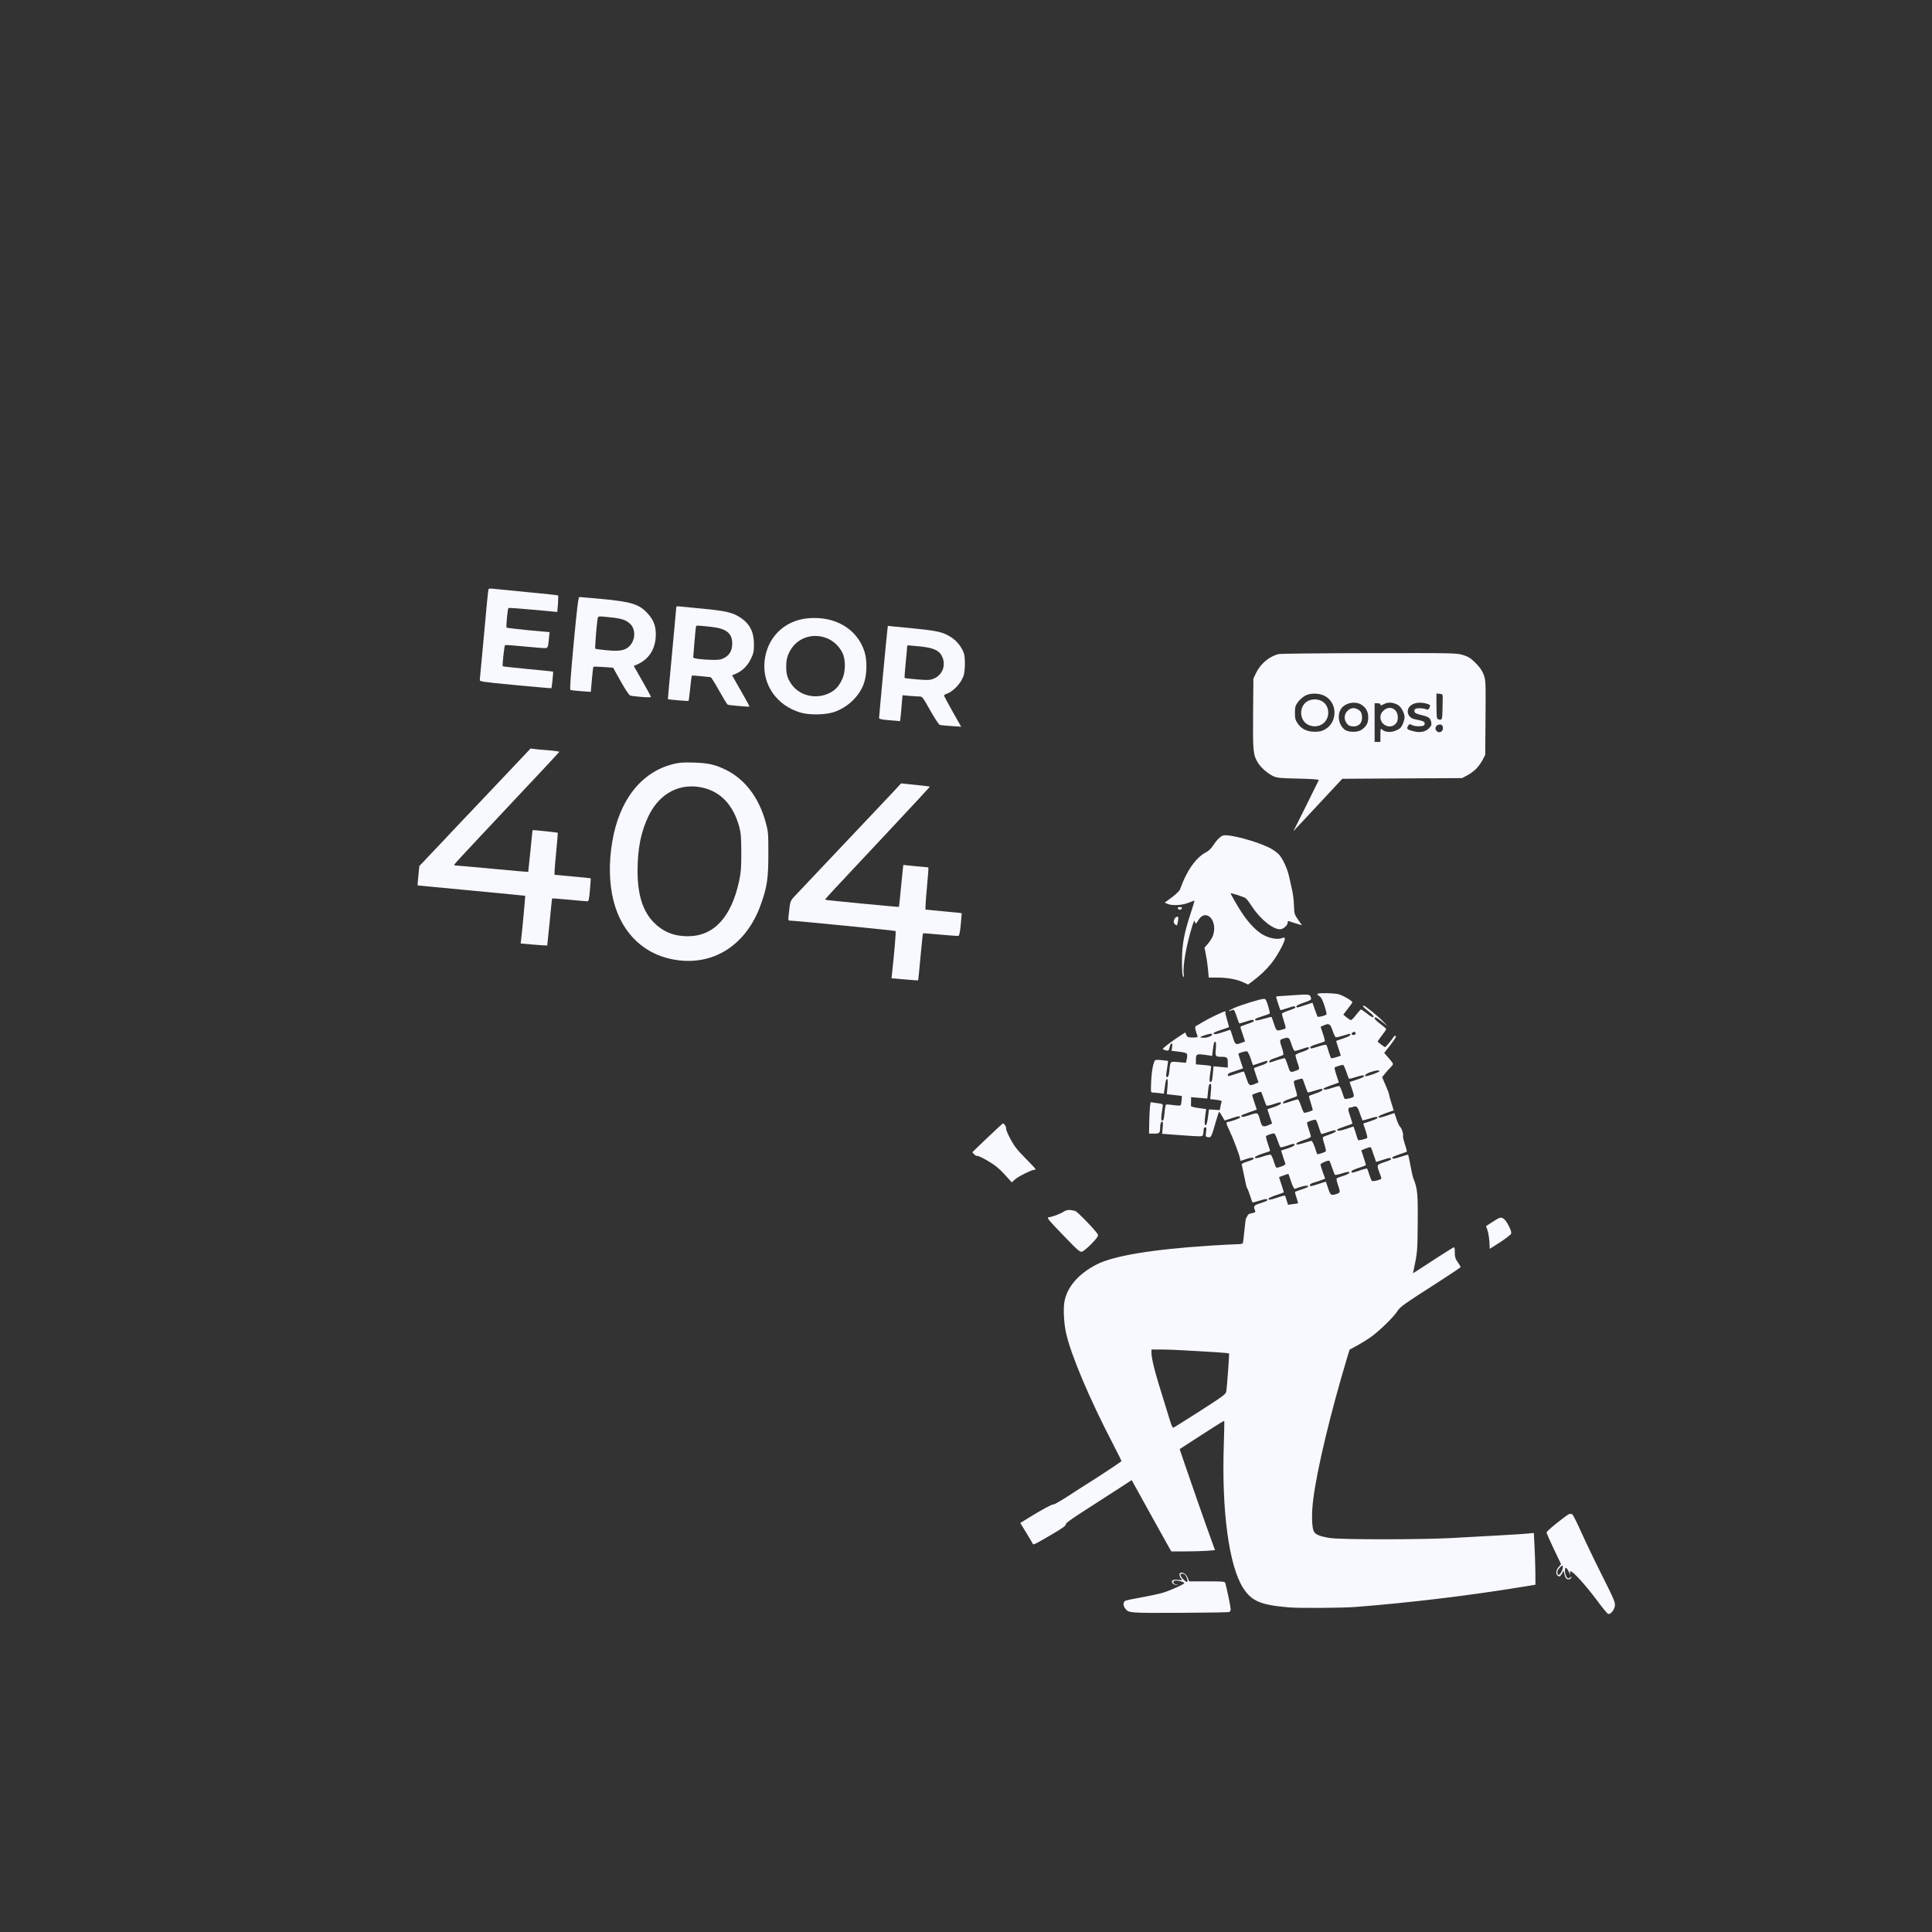 <?xml version="1.0" standalone="no"?>
<!DOCTYPE svg PUBLIC "-//W3C//DTD SVG 20010904//EN"
 "http://www.w3.org/TR/2001/REC-SVG-20010904/DTD/svg10.dtd">
<svg version="1.0" xmlns="http://www.w3.org/2000/svg"
 width="2000pt" height="2000pt" viewBox="0 0 2000 2000"
 preserveAspectRatio="xMidYMid meet">

<rect x="0" y="0" width="2000" height="2000" fill="#333333" stroke="none"/>

<g transform="translate(0,2000) scale(0.1,-0.1)"
fill="#F8F8FF" stroke="none">
<path d="M5056 13898 c-3 -7 -23 -215 -45 -463 -23 -247 -43 -459 -44 -471 -3
-20 7 -21 367 -56 204 -19 372 -34 374 -32 4 2 21 168 18 171 -1 2 -118 14
-260 27 -142 14 -260 26 -262 29 -6 6 16 211 24 218 4 4 88 -2 187 -12 99 -10
197 -18 217 -18 41 -1 41 -2 52 114 l5 51 -220 20 c-120 12 -222 24 -225 27
-7 7 11 195 19 203 3 3 118 -5 256 -18 l250 -23 7 83 c3 45 4 85 1 88 -3 3
-144 18 -314 34 -169 16 -329 32 -356 35 -34 4 -48 2 -51 -7z"/>
<path d="M5939 13343 c-30 -325 -42 -480 -34 -485 5 -3 55 -9 111 -13 l100 -7
11 126 c6 70 13 129 16 133 3 3 51 2 105 -2 l99 -7 78 -140 c49 -87 86 -143
99 -148 12 -4 66 -11 120 -15 81 -6 98 -5 93 6 -3 8 -43 81 -90 164 l-86 150
48 23 c108 51 171 149 179 278 6 101 -17 170 -81 241 -91 99 -165 123 -483
153 -117 11 -218 20 -226 20 -11 0 -23 -95 -59 -477z m382 266 c113 -11 160
-27 202 -67 59 -56 56 -165 -5 -229 -45 -47 -105 -58 -242 -44 -60 6 -112 13
-114 16 -5 5 15 258 24 308 6 31 0 30 135 16z"/>
<path d="M7000 13706 c-1 -12 -20 -228 -44 -481 -24 -253 -43 -461 -42 -462 4
-5 210 -23 214 -18 2 2 10 61 17 130 7 69 14 128 17 130 3 3 45 1 94 -5 49 -5
94 -10 100 -10 6 0 46 -63 89 -141 43 -77 83 -143 89 -144 18 -6 220 -24 224
-20 2 2 -23 50 -56 107 -32 56 -73 129 -91 160 l-32 57 37 16 c66 27 121 81
156 152 28 58 32 75 33 152 0 126 -42 212 -138 276 -80 54 -152 71 -393 94
-121 12 -231 22 -246 24 -23 3 -28 -1 -28 -17z m369 -196 c150 -17 211 -66
211 -171 0 -71 -25 -117 -79 -148 -36 -19 -55 -23 -124 -22 -111 2 -202 14
-201 26 1 6 7 78 13 160 7 83 14 155 16 161 3 11 18 10 164 -6z"/>
<path d="M8358 13599 c-245 -25 -422 -205 -444 -451 -21 -239 129 -452 371
-524 92 -28 260 -25 349 5 138 47 257 158 306 288 34 88 39 239 11 331 -73
241 -308 380 -593 351z m216 -212 c61 -28 118 -84 148 -147 33 -68 32 -195 -3
-270 -36 -76 -71 -115 -134 -145 -140 -69 -311 -27 -394 95 -39 57 -52 99 -52
175 -1 78 14 132 54 191 82 123 242 165 381 101z"/>
<path d="M9186 13478 c-7 -48 -86 -893 -86 -912 0 -9 32 -16 109 -22 l109 -9
6 55 c3 30 9 90 12 134 l7 79 75 -7 c41 -3 88 -6 103 -6 26 0 35 -12 109 -145
45 -79 89 -146 98 -149 10 -3 63 -8 119 -12 l103 -7 -85 150 c-46 83 -87 157
-90 166 -5 11 3 18 28 26 50 17 118 80 152 142 24 45 30 69 33 139 2 47 -1
104 -7 127 -16 60 -69 132 -124 169 -83 57 -142 72 -355 94 -108 10 -223 22
-254 25 l-57 6 -5 -43z m330 -169 c143 -14 204 -40 234 -100 47 -91 8 -199
-86 -235 -41 -16 -60 -16 -170 -7 -69 6 -127 12 -129 15 -3 2 2 69 10 149 8
79 15 154 15 167 0 12 4 22 8 22 5 0 58 -5 118 -11z"/>
<path d="M13237 13229 c-97 -23 -190 -101 -235 -197 l-27 -57 -3 -363 c-3
-393 0 -428 52 -511 32 -50 100 -109 155 -135 41 -19 69 -22 261 -26 137 -3
214 -9 212 -15 -2 -5 -62 -127 -133 -270 l-130 -260 68 73 c37 40 151 162 253
271 l185 199 620 4 620 3 53 28 c29 15 70 45 92 67 22 22 52 63 67 92 l28 53
3 386 c3 377 2 387 -19 445 -16 43 -39 75 -84 121 -52 51 -72 64 -129 82 -67
21 -81 21 -970 20 -495 -1 -918 -5 -939 -10z m493 -443 c118 -78 111 -266 -12
-336 -34 -19 -57 -25 -108 -25 -82 1 -139 29 -177 87 -24 35 -28 52 -28 109 0
59 4 73 30 110 17 23 50 53 75 67 62 33 161 28 220 -12z m1205 -8 c-4 -230 -3
-228 -29 -228 -13 0 -27 7 -30 16 -3 9 -6 70 -6 135 l0 120 33 -3 c30 -3 32
-5 32 -40z m-840 -74 c47 -30 69 -73 69 -131 0 -57 -17 -90 -68 -127 -36 -27
-130 -29 -170 -3 -65 43 -87 147 -46 215 40 66 149 89 215 46z m377 -2 c33
-19 68 -85 68 -128 0 -16 -9 -48 -20 -72 -15 -34 -29 -47 -66 -63 -52 -24
-115 -20 -146 8 -17 15 -18 12 -18 -55 l0 -72 -30 0 -30 0 0 200 0 200 30 0
c19 0 30 -5 30 -14 0 -11 8 -10 38 6 42 22 96 18 144 -10z m311 9 c24 -10 26
-13 15 -36 -8 -18 -17 -24 -27 -20 -31 13 -80 17 -106 11 -20 -5 -26 -12 -23
-29 2 -18 15 -25 72 -39 78 -19 93 -30 102 -75 5 -27 1 -37 -23 -62 -37 -37
-90 -48 -156 -32 -69 16 -80 26 -61 56 14 22 17 22 44 8 17 -8 49 -13 77 -11
41 3 48 6 51 25 3 22 -10 29 -104 48 -63 12 -92 80 -54 128 35 44 117 56 193
28z m153 -236 c11 -43 -34 -73 -64 -43 -27 27 -6 68 35 68 16 0 24 -7 29 -25z"/>
<path d="M13533 12740 c-89 -54 -83 -199 10 -243 100 -48 207 18 207 126 0 80
-58 137 -140 137 -27 0 -58 -8 -77 -20z"/>
<path d="M13949 12641 c-31 -32 -38 -75 -17 -114 18 -34 39 -46 81 -47 54 0
87 35 87 92 -1 46 -12 68 -47 86 -37 20 -73 14 -104 -17z"/>
<path d="M14319 12641 c-21 -22 -29 -39 -29 -66 0 -81 100 -126 155 -70 19 18
25 35 25 70 0 90 -88 129 -151 66z"/>
<path d="M5234 11978 c-142 -150 -295 -311 -339 -358 -45 -47 -122 -128 -171
-180 -49 -52 -127 -135 -174 -185 -47 -49 -114 -119 -147 -155 l-62 -65 -10
-100 c-6 -54 -9 -100 -8 -101 1 0 252 -24 557 -53 305 -29 555 -53 557 -54 2
-3 -31 -365 -42 -448 l-5 -46 136 -12 c75 -6 138 -10 139 -9 1 2 12 111 25
243 12 132 24 242 26 244 2 2 81 -4 176 -13 95 -9 180 -16 189 -16 13 0 18 21
26 118 6 64 9 118 8 120 -1 1 -86 10 -189 19 l-186 17 1 36 c0 19 8 116 18
215 10 99 16 182 15 184 -4 4 -257 31 -261 27 -1 -1 -11 -98 -22 -215 -12
-118 -22 -215 -23 -217 -2 -1 -165 13 -363 32 -198 18 -370 34 -383 34 -13 0
-22 4 -20 9 2 6 121 135 265 288 288 307 311 331 392 418 31 33 122 130 202
215 80 85 165 176 188 202 l42 46 -28 6 c-15 2 -64 8 -108 11 -44 3 -98 8
-121 11 l-41 6 -259 -274z"/>
<path d="M6967 12090 c-332 -84 -559 -376 -630 -810 -36 -215 -31 -426 14
-605 89 -349 335 -575 673 -616 383 -47 707 172 851 575 66 183 79 273 79 526
0 213 -1 230 -27 325 -70 259 -218 453 -420 549 -110 53 -176 67 -327 72 -111
3 -149 0 -213 -16z m312 -245 c185 -44 312 -181 373 -402 18 -67 21 -105 22
-268 0 -159 -4 -207 -22 -293 -82 -380 -264 -575 -535 -574 -141 1 -253 46
-347 141 -115 115 -170 287 -170 536 0 232 36 409 116 573 116 235 327 342
563 287z"/>
<path d="M9310 11871 c-8 -10 -81 -88 -161 -172 -117 -124 -571 -604 -911
-964 -60 -64 -57 -54 -74 -207 -5 -49 -4 -58 10 -58 52 0 1092 -103 1097 -108
5 -6 -10 -194 -36 -433 l-6 -56 137 -12 c74 -7 137 -11 138 -9 2 2 13 111 25
243 12 132 24 241 26 243 1 2 82 -4 179 -13 96 -9 181 -15 188 -13 9 3 17 44
24 119 6 63 10 115 10 116 -1 1 -86 10 -189 19 l-187 18 1 40 c0 23 8 121 17
219 10 97 15 177 12 178 -3 0 -62 6 -132 12 l-127 13 -5 -46 c-3 -25 -13 -121
-22 -215 -8 -93 -17 -171 -18 -173 -4 -3 -760 69 -765 74 -2 2 44 54 102 116
58 62 303 324 546 583 242 258 439 471 437 472 -2 3 -274 32 -296 33 -3 0 -12
-9 -20 -19z"/>
<path d="M12665 11352 c-27 -5 -70 -47 -107 -105 -21 -32 -46 -56 -77 -72 -84
-43 -167 -149 -229 -290 -16 -38 -33 -80 -37 -93 -3 -12 -41 -48 -82 -80 l-76
-56 29 -13 c50 -21 152 -15 218 12 33 13 61 23 62 22 1 -1 -15 -54 -36 -118
-71 -214 -94 -335 -94 -499 -1 -99 3 -151 11 -165 11 -17 12 -15 7 20 -12 83
26 297 87 495 15 50 24 68 27 53 5 -31 14 -29 34 6 74 132 203 15 158 -144 -7
-25 -30 -65 -52 -90 l-39 -45 15 -77 c9 -43 18 -113 22 -155 l7 -78 91 0 c104
0 202 -18 269 -50 l47 -22 38 28 c88 66 149 124 205 194 59 74 137 217 137
251 0 16 -4 17 -31 7 -46 -16 -122 -3 -190 33 -68 37 -147 117 -218 222 -48
72 -121 199 -121 210 0 6 128 -35 154 -50 8 -4 37 -42 64 -84 86 -132 217
-239 293 -239 32 0 79 41 79 69 0 17 4 19 23 12 13 -5 46 -16 74 -24 l51 -15
-40 57 c-38 55 -40 61 -43 147 -1 49 -10 123 -20 164 -9 41 -23 104 -31 139
-19 83 -63 178 -104 225 -18 20 -63 52 -99 70 -133 67 -408 141 -476 128z"/>
<path d="M12192 10598 c7 -19 35 -21 41 -3 5 11 0 15 -19 15 -16 0 -24 -5 -22
-12z"/>
<path d="M12160 10491 c-14 -27 -13 -46 5 -61 20 -16 21 -14 30 38 5 34 4 42
-9 42 -8 0 -20 -9 -26 -19z"/>
<path d="M13642 9713 c-10 -4 -5 -11 14 -24 21 -13 34 -38 55 -101 15 -46 24
-86 21 -89 -14 -14 -84 -31 -92 -23 -4 5 -17 39 -30 77 -12 37 -23 67 -24 67
-1 0 -36 -11 -76 -25 -85 -29 -90 -30 -90 -12 0 7 34 24 78 38 64 21 76 29 74
45 -8 42 -18 44 -177 32 -83 -6 -158 -11 -167 -11 -10 -1 -18 -4 -18 -7 0 -6
41 -133 45 -137 1 -2 34 8 73 21 66 23 82 24 82 5 0 -4 -31 -18 -70 -30 -38
-13 -70 -28 -70 -33 0 -6 9 -40 20 -74 25 -79 25 -78 -2 -86 -74 -22 -74 -22
-98 51 -13 37 -24 71 -26 74 -2 4 -38 -4 -80 -17 -73 -22 -101 -23 -89 -3 3 5
37 18 76 30 38 11 71 24 74 28 2 4 -6 40 -18 79 -17 57 -26 72 -41 72 -37 0
-241 -63 -316 -97 -61 -28 -66 -40 -7 -17 11 4 20 -12 37 -63 13 -37 24 -71
27 -75 2 -4 34 4 72 17 65 22 81 23 81 4 0 -4 -31 -18 -70 -30 -38 -13 -70
-26 -70 -29 0 -4 11 -39 25 -79 l24 -72 -27 -10 c-73 -28 -75 -27 -100 55 -13
42 -25 76 -26 76 -1 0 -36 -11 -77 -25 -40 -14 -80 -23 -88 -20 -22 9 -3 20
74 45 39 13 73 24 76 26 3 2 -5 35 -18 75 -12 39 -20 75 -17 80 3 5 0 9 -5 9
-17 0 -171 -74 -235 -113 -32 -20 -63 -38 -69 -40 -10 -3 -2 -47 20 -103 4
-11 -7 -14 -49 -14 -49 0 -56 3 -67 26 l-11 26 -33 -21 c-92 -58 -207 -145
-200 -151 4 -4 20 -10 35 -14 24 -5 27 -2 35 31 12 53 35 57 27 5 l-6 -40 53
-6 c118 -15 117 -14 103 -86 l-7 -32 -77 7 c-89 8 -84 13 -95 -92 -5 -46 -11
-63 -22 -63 -11 0 -13 8 -9 38 3 20 8 58 12 83 l6 47 -60 7 c-34 4 -65 4 -71
1 -20 -13 -39 -106 -44 -218 -5 -118 -5 -118 17 -118 13 0 44 -3 69 -6 l45 -6
7 48 c11 84 16 104 27 104 7 0 8 -26 4 -78 l-7 -79 78 -9 78 -9 -3 -45 c-2
-25 -7 -48 -10 -52 -4 -4 -38 -3 -75 2 -38 6 -72 8 -77 5 -4 -3 -11 -41 -15
-85 -5 -62 -11 -80 -22 -80 -13 0 -14 10 -9 58 4 31 9 69 12 84 6 30 4 31 -83
42 l-42 6 -6 -42 c-3 -24 -7 -97 -8 -163 l-2 -120 52 0 c56 -1 63 6 63 67 0
34 9 58 22 58 7 0 8 -22 4 -64 l-6 -63 157 -12 c266 -19 261 -19 267 4 3 11 6
32 6 48 0 18 5 27 16 27 13 0 15 -8 9 -49 -6 -47 -6 -49 20 -53 32 -7 36 2 81
160 16 56 31 102 35 102 3 0 16 -19 29 -42 13 -24 24 -44 26 -46 1 -2 35 8 74
22 67 24 98 26 85 6 -5 -9 -92 -40 -123 -44 -23 -4 -22 -10 16 -91 39 -83 100
-244 108 -285 l6 -28 56 19 c54 19 89 19 78 1 -3 -5 -32 -17 -66 -27 -39 -12
-59 -23 -56 -31 2 -6 15 -63 27 -125 12 -63 25 -116 29 -119 4 -3 17 -36 30
-75 12 -38 24 -72 26 -73 1 -2 34 7 73 19 66 21 90 22 77 1 -3 -5 -33 -17 -67
-27 -67 -21 -75 -29 -60 -68 10 -24 8 -27 -17 -33 -46 -10 -52 -13 -59 -31 -4
-10 -10 -20 -13 -23 -4 -3 -12 -60 -18 -128 -6 -67 -14 -127 -17 -132 -3 -6
-30 -10 -59 -10 -29 0 -155 -7 -282 -15 -601 -39 -999 -105 -1174 -196 -186
-96 -303 -231 -331 -384 -13 -71 -6 -219 16 -320 47 -221 240 -679 486 -1152
49 -95 89 -175 89 -178 0 -5 -215 -147 -345 -229 -33 -20 -125 -79 -204 -131
-79 -51 -149 -91 -156 -89 -12 5 -131 -60 -274 -149 l-69 -43 64 -104 c35 -58
65 -109 67 -114 4 -11 40 8 208 107 97 57 135 85 132 96 -3 11 46 48 167 126
94 61 248 160 343 221 l172 112 26 -47 c14 -25 87 -156 161 -291 75 -135 156
-280 179 -322 l44 -78 145 0 c80 0 182 3 227 6 l81 7 -35 96 c-59 161 -222
627 -278 793 l-53 157 196 127 c223 144 262 168 266 163 1 -2 -1 -110 -5 -239
-24 -689 53 -1259 200 -1489 87 -135 179 -175 466 -200 104 -10 561 -7 700 4
553 43 1162 116 1725 208 l135 22 -1 135 c-1 74 -5 195 -9 268 l-7 133 -57 -6
c-61 -6 -424 -27 -801 -47 -335 -17 -1151 -17 -1255 1 -105 17 -149 36 -165
69 -21 44 -24 188 -5 333 38 308 181 901 351 1466 l25 82 75 40 c41 23 105 62
142 88 89 63 235 205 275 266 34 52 48 62 454 323 111 71 202 133 203 137 0 5
-13 28 -30 52 -25 36 -30 54 -30 100 0 43 -3 56 -13 52 -7 -3 -71 -43 -143
-89 -71 -47 -162 -106 -203 -132 l-74 -47 7 33 c39 183 40 197 42 483 3 310
-2 361 -46 470 -5 11 -18 69 -29 129 -11 60 -22 111 -24 113 -2 1 -36 -8 -77
-22 -68 -23 -97 -25 -85 -5 3 5 36 18 73 31 37 12 70 23 74 26 4 2 -4 36 -18
75 -13 40 -22 78 -20 85 7 17 -14 86 -30 98 -8 5 -24 40 -36 76 l-23 67 -70
-24 c-79 -27 -98 -29 -93 -12 2 6 38 23 80 37 l76 26 -24 75 c-13 41 -24 81
-24 88 0 8 -16 51 -36 97 l-36 84 30 38 c16 21 42 49 56 62 14 14 26 30 26 37
0 6 -21 35 -46 63 l-45 51 66 84 c42 55 62 87 54 92 -6 3 -15 0 -20 -7 -18
-30 -84 -109 -91 -109 -3 0 -21 12 -40 27 -18 15 -35 28 -37 29 -2 2 18 30 43
63 25 33 46 63 46 68 0 4 -27 28 -60 53 -33 24 -60 50 -60 57 0 21 12 16 75
-33 l60 -47 -50 52 c-49 51 -184 161 -198 161 -18 0 -2 -19 48 -58 53 -42 67
-62 44 -62 -6 0 -34 18 -61 40 -28 22 -54 40 -59 40 -5 0 -27 -25 -50 -55 -23
-30 -47 -55 -53 -55 -7 0 -27 13 -46 28 l-34 29 47 61 c26 33 47 63 47 65 0
17 -103 76 -148 86 -54 11 -186 14 -210 4z m153 -382 c12 -36 27 -67 33 -69 7
-2 41 6 78 18 36 12 68 20 71 17 12 -12 -11 -27 -75 -48 -37 -12 -68 -23 -69
-24 -2 -1 8 -35 22 -75 14 -40 25 -75 25 -76 0 -6 -93 -33 -100 -29 -3 2 -15
32 -25 67 -10 35 -21 67 -25 71 -4 5 -38 -2 -76 -14 -85 -27 -86 -27 -91 -12
-3 8 23 20 69 34 40 12 76 25 81 28 4 4 -4 40 -18 80 l-24 72 32 14 c55 25 68
17 92 -54z m238 -25 c3 -8 -2 -16 -14 -19 -23 -6 -37 12 -18 24 19 12 26 11
32 -5z m-1485 -18 c-6 -17 -71 -37 -104 -30 -28 5 -27 6 21 23 59 21 88 23 83
7z m821 -98 c12 -39 28 -70 35 -70 7 0 39 9 71 20 68 24 75 24 75 7 0 -7 -31
-23 -70 -36 -39 -12 -70 -28 -70 -35 0 -7 9 -39 20 -71 25 -73 25 -74 -5 -85
-70 -26 -69 -27 -93 49 -13 39 -27 73 -31 76 -5 2 -41 -7 -82 -20 -86 -29 -79
-29 -79 -11 0 9 26 23 68 36 37 13 71 26 76 30 5 5 -1 36 -13 71 -27 81 -27
84 12 97 59 18 62 16 86 -58z m-783 -50 c-8 -75 -4 -80 59 -80 58 0 65 -7 65
-62 l0 -50 -74 7 -74 7 -7 -81 c-5 -62 -11 -81 -22 -81 -13 0 -14 10 -9 58 4
31 9 69 12 83 5 27 5 27 -75 34 l-81 7 0 38 c0 75 0 75 137 54 l31 -5 7 58 c9
77 14 95 27 87 7 -4 8 -31 4 -74z m360 -95 c13 -38 24 -71 24 -72 0 -1 32 9
72 23 84 28 78 28 78 10 0 -9 -26 -23 -70 -37 -38 -13 -70 -25 -70 -28 0 -4
11 -37 24 -76 l24 -70 -26 -11 c-66 -29 -73 -25 -98 50 -13 38 -25 71 -28 73
-2 2 -36 -8 -77 -22 -84 -29 -89 -30 -89 -11 0 8 17 20 38 26 20 6 56 18 79
26 l41 15 -24 71 c-13 39 -24 75 -24 79 0 8 68 28 89 26 7 -1 24 -33 37 -72z
m991 -140 c12 -37 25 -70 27 -72 2 -3 36 6 75 18 39 13 74 20 78 16 11 -12 -8
-23 -79 -46 l-67 -22 18 -52 c36 -105 36 -103 -15 -116 -25 -6 -49 -9 -53 -7
-4 3 -16 33 -26 67 -10 33 -24 63 -30 65 -6 3 -37 -5 -69 -16 -64 -22 -96 -25
-96 -11 0 5 36 21 80 36 44 15 80 28 80 29 0 1 -11 36 -25 76 -14 40 -22 76
-19 79 8 8 77 29 88 27 5 -1 20 -33 33 -71z m343 6 c0 -9 -113 -51 -138 -51
-29 0 -3 25 44 41 55 20 94 24 94 10z m-769 -151 c13 -39 26 -70 30 -70 4 0
36 9 71 20 75 23 78 24 78 7 0 -7 -31 -23 -70 -36 -38 -12 -70 -25 -70 -29 0
-4 9 -36 20 -72 11 -36 20 -68 20 -71 0 -6 -69 -29 -88 -29 -6 0 -21 32 -33
70 -13 39 -28 70 -34 70 -6 0 -44 -11 -84 -25 -63 -21 -72 -22 -69 -8 2 10 28
24 71 38 37 12 70 25 73 28 3 3 -4 38 -16 77 -12 39 -19 74 -15 78 9 10 79 29
87 25 4 -2 17 -35 29 -73z m-976 -59 l-7 -79 62 -7 c45 -5 60 -11 56 -20 -3
-8 -8 -30 -12 -50 l-7 -37 -56 4 -56 3 -10 -79 c-6 -47 -15 -81 -22 -84 -15
-4 -16 33 -4 115 l7 52 -45 6 c-72 9 -116 19 -113 28 1 4 2 26 2 48 l0 41 84
-7 84 -7 7 69 c8 74 11 83 27 83 7 0 8 -26 3 -79z m545 -68 c13 -38 26 -72 30
-77 5 -5 36 1 71 13 74 25 79 25 79 8 0 -7 -31 -23 -70 -36 -38 -12 -70 -23
-70 -25 0 -1 11 -35 25 -75 l24 -72 -34 -15 c-61 -25 -71 -20 -89 44 -25 90
-23 88 -109 59 -71 -23 -87 -25 -87 -6 0 4 36 19 80 34 44 15 80 28 80 29 0 1
-11 36 -25 76 -14 40 -24 75 -22 77 4 4 79 31 89 32 3 1 16 -29 28 -66z m997
-158 c14 -38 26 -72 28 -73 2 -2 35 7 74 19 39 13 74 20 78 16 11 -12 -8 -23
-79 -46 l-66 -22 24 -71 c13 -39 21 -74 18 -77 -11 -11 -89 -30 -95 -23 -3 4
-11 27 -18 51 -7 25 -17 55 -22 67 l-8 23 -73 -25 c-67 -23 -106 -25 -94 -6 3
4 39 19 80 32 42 13 76 26 76 30 0 4 -11 39 -24 78 -21 61 -22 73 -10 83 8 6
14 9 14 6 0 -4 10 -2 23 3 39 16 50 7 74 -65z m-426 -140 c12 -41 25 -75 29
-75 4 0 33 9 65 20 67 23 88 25 83 8 -2 -6 -32 -21 -65 -32 -34 -12 -65 -24
-68 -28 -4 -4 3 -37 15 -73 12 -37 18 -70 14 -75 -11 -9 -84 -33 -88 -28 -2 1
-13 33 -25 71 -13 37 -28 67 -34 67 -6 0 -41 -10 -79 -22 -37 -12 -71 -19 -75
-15 -11 12 8 23 80 47 37 12 67 27 67 34 0 7 -9 39 -20 71 -11 32 -20 64 -20
71 0 10 51 30 87 33 7 1 22 -31 34 -74z m-426 -140 c13 -38 27 -71 32 -72 5
-2 35 6 68 17 69 24 75 24 75 7 0 -7 -30 -23 -69 -35 l-69 -22 18 -58 c10 -31
21 -64 25 -73 5 -13 -4 -21 -39 -34 -24 -9 -49 -15 -54 -12 -4 4 -17 34 -27
68 -10 33 -24 63 -31 66 -6 2 -39 -5 -72 -16 -70 -24 -95 -26 -90 -9 2 6 38
23 79 36 41 13 75 25 76 26 2 2 -8 36 -22 76 -14 40 -22 76 -19 79 10 10 68
30 83 28 8 -1 24 -33 36 -72z m995 -150 c13 -38 24 -71 25 -72 1 -2 34 8 73
21 66 23 82 24 82 5 0 -4 -31 -18 -70 -30 -79 -26 -80 -28 -50 -107 11 -29 20
-56 20 -61 0 -13 -90 -35 -99 -25 -5 5 -16 34 -26 64 -10 30 -19 58 -22 62 -2
4 -36 -4 -75 -18 -83 -28 -88 -29 -88 -11 0 8 31 23 75 37 41 13 75 26 75 30
0 3 -11 39 -24 79 l-24 73 32 13 c51 20 61 23 67 16 4 -3 17 -37 29 -76z
m-430 -133 c13 -37 25 -70 29 -74 3 -3 33 2 66 13 70 22 88 23 83 7 -3 -7 -31
-21 -64 -31 -32 -10 -62 -21 -66 -25 -5 -5 1 -35 12 -67 26 -76 26 -81 -11
-94 -59 -20 -66 -16 -90 57 -12 37 -22 68 -23 69 -1 1 -35 -9 -76 -23 -87 -28
-90 -28 -90 -10 0 8 20 19 48 26 26 8 61 19 78 26 l32 13 -24 66 c-13 36 -24
72 -24 80 0 13 78 46 92 39 3 -3 16 -35 28 -72z m-425 -143 c16 -48 32 -79 39
-76 70 27 128 39 137 30 8 -8 -9 -17 -58 -33 -37 -13 -71 -24 -75 -27 -4 -2 2
-29 13 -60 10 -31 18 -57 16 -59 -1 -1 -25 -6 -53 -9 l-50 -7 -14 43 c-7 24
-15 47 -17 51 -2 4 -36 -4 -75 -18 -80 -27 -102 -30 -96 -12 2 6 38 23 79 36
41 14 76 26 78 28 2 2 -9 37 -23 80 -15 42 -26 78 -24 79 2 1 23 9 48 18 25 8
46 16 47 16 1 1 13 -35 28 -80z m-1070 -1750 c88 -5 219 -13 292 -17 73 -5
134 -10 136 -13 4 -4 -20 -340 -29 -394 -4 -27 -32 -48 -272 -202 -147 -94
-271 -172 -277 -173 -5 -1 -20 29 -31 67 -120 383 -146 472 -168 560 -14 56
-26 120 -26 142 l0 41 108 0 c59 0 179 -5 267 -11z"/>
<path d="M10220 8221 l-155 -149 19 -21 c11 -12 26 -19 33 -17 7 3 56 -20 108
-51 74 -43 113 -74 173 -139 l76 -84 31 29 c29 29 174 101 201 101 8 0 14 3
14 7 0 4 -47 55 -105 113 -84 85 -114 123 -155 199 -28 52 -48 101 -45 109 5
14 -20 53 -34 52 -3 -1 -76 -68 -161 -149z"/>
<path d="M11010 7456 c-35 -23 -114 -52 -157 -58 -19 -3 5 -32 150 -182 154
-160 175 -179 198 -173 14 4 58 40 98 81 58 60 71 80 66 96 -8 26 -211 238
-234 244 -59 16 -87 14 -121 -8z"/>
<path d="M15519 7391 c-9 -3 -43 -24 -76 -45 l-60 -39 15 -41 c8 -23 17 -75
20 -117 l4 -77 108 69 c59 39 110 78 113 88 5 21 -10 61 -46 118 -26 41 -50
55 -78 44z"/>
<path d="M16193 4293 c-115 -87 -183 -146 -183 -158 0 -7 34 -83 75 -170 l75
-157 -25 -30 c-27 -32 -32 -67 -13 -86 18 -18 27 -15 47 18 l18 31 7 -32 c3
-18 11 -38 17 -46 16 -19 46 -16 54 5 5 14 4 15 -6 5 -20 -20 -35 -16 -47 12
-15 32 -16 85 -2 85 6 0 20 -19 31 -42 15 -31 19 -35 14 -15 -5 25 -3 27 12
18 39 -21 156 -153 258 -289 58 -79 113 -146 122 -149 23 -9 64 39 70 83 5 36
-8 67 -132 314 -76 151 -173 353 -216 449 -43 96 -84 178 -91 183 -22 13 -35
9 -85 -29z m-30 -566 c-23 -38 -37 -41 -41 -8 -3 15 6 33 25 53 27 28 28 28
31 8 2 -11 -5 -35 -15 -53z"/>
<path d="M12210 3698 c0 -12 7 -30 17 -40 15 -17 14 -18 -28 -13 -54 7 -79 -6
-63 -32 6 -10 24 -19 40 -20 l29 -2 -30 7 c-35 8 -40 36 -7 40 25 4 92 -16 92
-26 0 -12 -151 -79 -225 -101 -38 -11 -135 -32 -215 -46 -80 -14 -155 -30
-167 -35 -27 -11 -30 -45 -7 -78 35 -50 34 -50 569 -48 275 1 506 5 513 9 6 5
12 19 12 31 0 21 -42 222 -56 269 -5 15 -23 17 -190 17 l-184 0 -11 27 c-15
40 -39 63 -66 63 -17 0 -23 -6 -23 -22z m58 -1 c19 -23 32 -66 21 -72 -12 -8
-69 51 -69 71 0 18 34 18 48 1z"/>
</g>
</svg>
